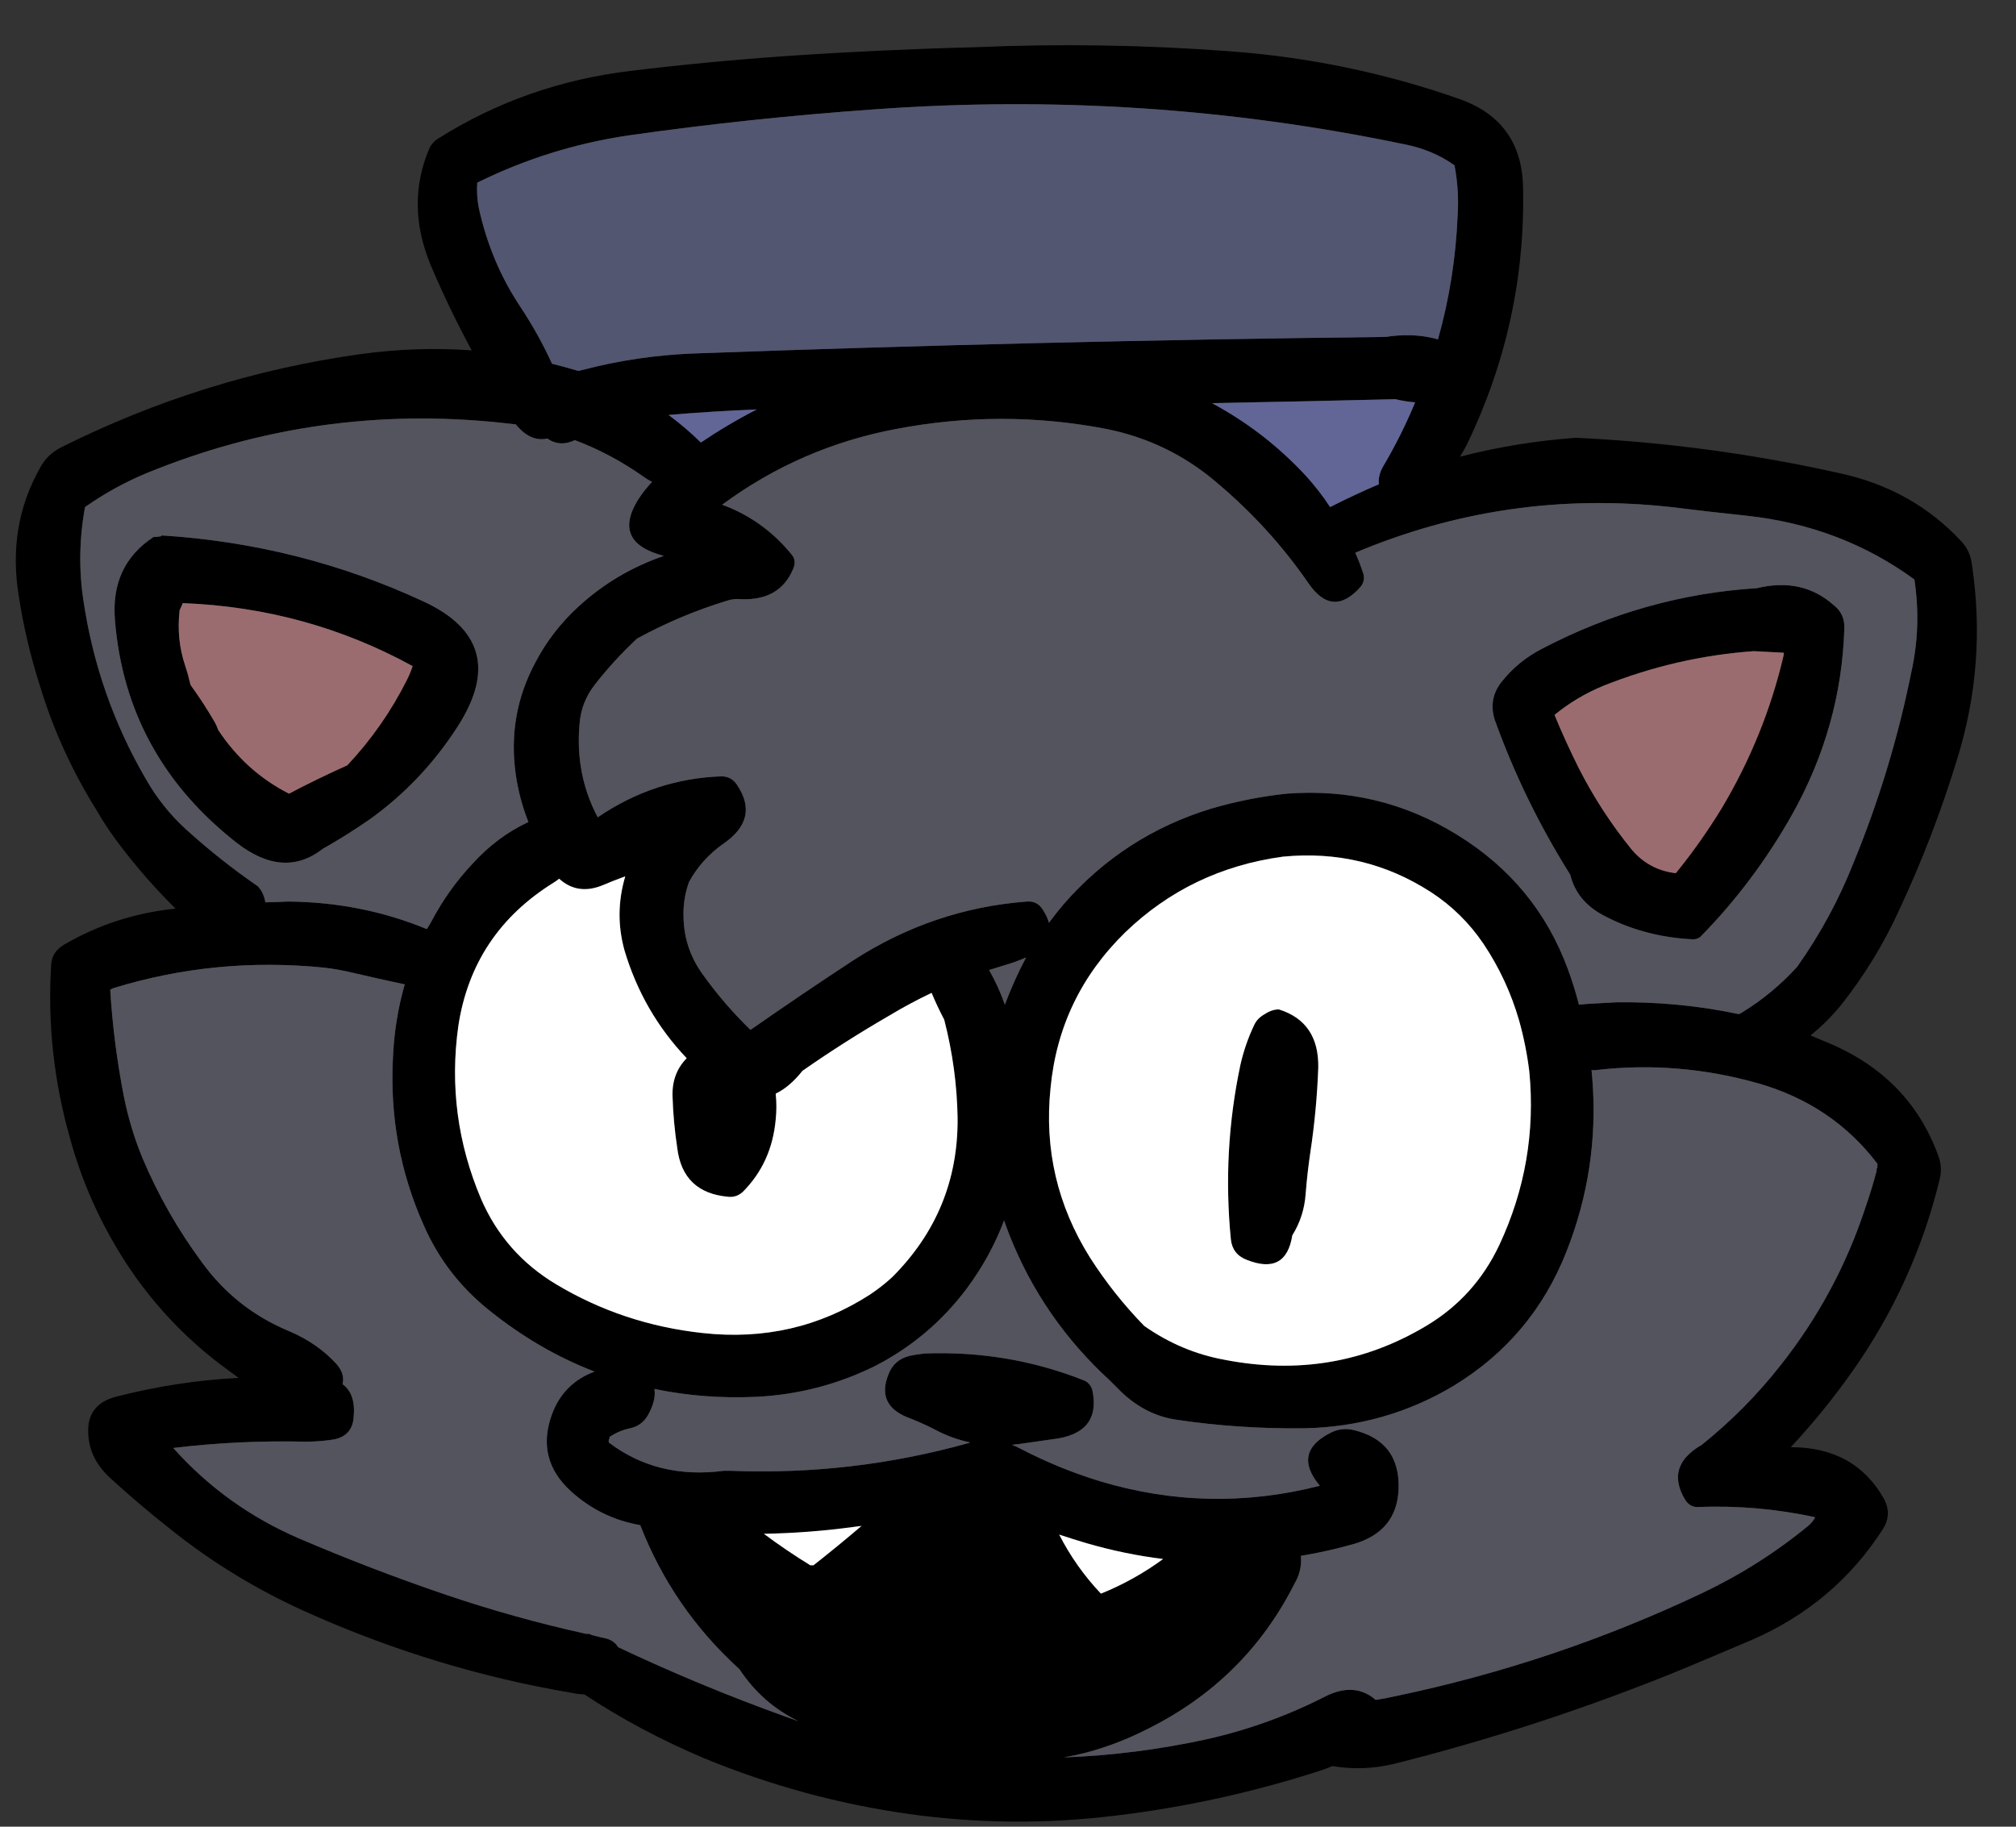 
<svg viewBox="0 0 128 116" height="116px" width="128px" y="0px" x="0px" preserveAspectRatio="none" xmlns:xlink="http://www.w3.org/1999/xlink" version="1.1" xmlns="http://www.w3.org/2000/svg">
<rect x="0" y="0" width="128" height="116" fill="#333333" stroke="none"/>
<defs></defs>

<g id="Layer_1"></g>

<g id="Layer_2">
<g transform="matrix( 1, 0, 0, 1, 4.1,73.4)" id="Layer_2">
<g>
<g>
<g>
<path d="M 73.9 -70.15
Q 65.85 -70.75 57.75 -70.4 51.9 -70.25 45.95 -69.85 40.9 -69.5 35.95 -68.9 29.3 -68.1 23.8 -64.65 23.35 -64.4 23.15 -63.95 21.65 -60.4 23.25 -56.55 24.429 -53.779 25.85 -51.15 22.326 -51.407 18.7 -50.9 8.8 -49.5 -0.2 -45 -1.1 -44.55 -1.55 -43.7 -3.65 -40 -2.9 -35.5 -2.45 -32.6 -1.55 -29.8 -0.3 -25.7 2 -22 2.75 -20.7 3.65 -19.55 5.233 -17.488 7.05 -15.7 3.215 -15.312 -0.05 -13.4 -0.8 -12.95 -0.85 -12.15 -1.2 -6.55 0.35 -1.1 1.5 3.1 3.9 6.8 6.35 10.55 9.9 13.25 10.483 13.687 11.05 14.1 7.125 14.299 3.25 15.3 1.55 15.75 1.5 17.35 1.45 19.2 3 20.55 4.75 22.15 6.65 23.65 10.75 26.95 15.65 29.1 23.65 32.65 32.2 34.1 32.617 34.189 33 34.2 36.585 36.559 40.6 38.25 46.9 40.85 53.65 41.8 60.15 42.7 66.7 41.9 73.4 41.1 79.85 39 80.185 38.88 80.5 38.75 82.468 39.083 84.45 38.6 93.6 36.3 102.35 32.75 104.75 31.75 107.1 30.75 112.4 28.45 115.45 23.7 116.05 22.75 115.5 21.75 113.65 18.5 109.6 18.5 111.7 16.25 113.5 13.7 117.45 8.1 119.05 1.5 119.25 0.7 118.95 -0.05 117.1 -5.1 111.8 -7.25 111.337 -7.44 110.85 -7.65 111.951 -8.526 112.85 -9.65 115.05 -12.45 116.5 -15.65 118.65 -20.25 120.15 -25.15 122.05 -31.25 121.1 -37.55 121 -38.4 120.45 -39 117.35 -42.35 112.7 -43.35 104.45 -45.2 95.95 -45.6 92.194 -45.326 88.6 -44.4 88.844 -44.788 89.05 -45.2 92.8 -53 92.6 -61.55 92.5 -65.7 88.6 -67.1 81.5 -69.6 73.9 -70.15
M 28.95 -53.9
Q 27.05 -56.75 26.3 -60.2 26.15 -60.95 26.2 -61.8 30.75 -64.05 35.8 -64.8 43.55 -65.9 51.35 -66.45 68.45 -67.7 85 -64.25 86.85 -63.9 88.25 -62.9 88.55 -61.3 88.45 -59.75 88.283 -55.671 87.2 -51.85 85.826 -52.243 84.2 -52.05 83.95 -52 83.6 -52 61.75 -51.75 39.85 -50.95 36.35 -50.8 33.05 -49.95 32.847 -49.898 32.65 -49.85 32.626 -49.842 32.6 -49.85 31.791 -50.096 30.95 -50.3 30.108 -52.15 28.95 -53.9
M 36.8 -43.1
Q 37.06 -42.915 37.3 -42.8 36.797 -42.267 36.4 -41.65 34.75 -38.95 38.05 -38.1 35 -37.05 32.65 -34.9 30.95 -33.35 29.9 -31.35 28.1 -28 28.65 -24.2 28.879 -22.629 29.45 -21.2 27.483 -20.291 25.9 -18.55 24.35 -16.9 23.3 -14.9 23.156 -14.641 23 -14.4 18.872 -16.107 14.2 -16.15 13.473 -16.116 12.75 -16.1 12.68 -16.531 12.45 -16.9 12.35 -17 12.3 -17.1 9.9 -18.75 7.75 -20.7 6.2 -22.1 5.15 -23.95 2.1 -29.2 1.2 -35.25 0.75 -38.2 1.3 -41.2 3.15 -42.5 5.2 -43.35 16.05 -47.8 27.75 -46.55 28.208 -46.499 28.65 -46.45 29.568 -45.319 30.65 -45.55 31.45 -44.998 32.4 -45.45 34.71 -44.579 36.8 -43.1
M 40.4 -45.3
Q 39.461 -46.224 38.35 -47.05 41.173 -47.289 43.95 -47.4 42.139 -46.473 40.4 -45.3
M 32.7 -27.45
Q 32.8 -28.8 33.65 -29.9 34.85 -31.45 36.35 -32.85 39.1 -34.35 42.05 -35.25 42.5 -35.4 42.95 -35.35 45.4 -35.25 46.25 -37.25 46.5 -37.8 46.15 -38.2 44.35 -40.4 41.75 -41.35 46.7 -45 52.75 -46.15 59.5 -47.45 66.2 -46.15 70.1 -45.35 73.1 -42.8 76.5 -39.95 78.95 -36.4 80.5 -34.1 82.3 -36.15 82.6 -36.55 82.45 -37 82.237 -37.657 81.95 -38.3 91.554 -42.351 102 -41.2 104.4 -40.9 106.8 -40.65 112.8 -40 117.45 -36.6 117.9 -33.6 117.25 -30.7 116 -24.5 113.6 -18.65 112.2 -15.1 110 -12 108.45 -10.3 106.5 -9.1 106.396 -9.038 106.3 -9 102.499 -9.808 98.5 -9.75 97.65 -9.7 96.7 -9.65 96.426 -9.628 96.15 -9.6 95.867 -10.717 95.45 -11.85 93.45 -17.3 88.4 -20.4 83.45 -23.45 77.6 -23 75.2 -22.75 72.8 -22.05 67.25 -20.35 63.45 -16 62.953 -15.417 62.5 -14.8 62.388 -15.207 62.1 -15.65 61.75 -16.2 61.1 -16.15 55.15 -15.7 50.05 -12.4 46.7 -10.2 43.55 -8 41.85 -9.65 40.5 -11.55 39.35 -13.15 39.3 -15.1 39.25 -16.3 39.65 -17.4 40.45 -18.85 41.8 -19.8 44.15 -21.4 42.7 -23.55 42.35 -24.1 41.7 -24.1 37.45 -23.95 33.85 -21.5 32.4 -24.25 32.7 -27.45
M 3.75 -3.85
Q 3.1 -7.2 2.9 -10.55 3 -10.6 3.1 -10.65 9.6 -12.65 16.5 -11.95 17.35 -11.85 18.2 -11.65 19.9 -11.25 21.55 -10.9 21.581 -10.893 21.6 -10.9 20.954 -8.642 20.85 -6.25 20.55 -0.65 22.8 4.4 24.2 7.6 26.95 9.8 30.113 12.343 33.65 13.7 31.684 14.427 30.95 16.4 29.9 19.25 32.15 21.3 34.05 23.019 36.55 23.45 38.618 28.761 42.85 32.6 44.301 34.792 46.6 35.9 46.176 35.756 45.75 35.6 40.314 33.646 35.15 31.2 34.888 30.783 34.4 30.65 33.968 30.559 33.55 30.45 33.419 30.408 33.3 30.35 33.21 30.36 33.1 30.35 28.54 29.343 24.15 27.85 19.45 26.25 14.9 24.3 10.25 22.3 6.9 18.55 11.05 18.05 15.3 18.15 16.25 18.15 17.15 18 18.25 17.75 18.35 16.65 18.512 15.114 17.65 14.5 17.814 13.834 17.25 13.2 16.05 11.9 14.3 11.15 10.9 9.75 8.75 6.8 6.45 3.7 4.95 0.15 4.15 -1.8 3.75 -3.85
M 31.05 -17.35
Q 31.244 -17.468 31.4 -17.6 32.589 -16.522 34.2 -17.2 34.9 -17.5 35.6 -17.75 34.9 -15.4 35.55 -13.05 36.718 -9.128 39.5 -6.2 38.558 -5.242 38.6 -3.8 38.65 -2.15 38.9 -0.5 39.25 2.35 42.15 2.6 42.65 2.65 43.05 2.3 44.9 0.45 45.15 -2.3 45.239 -3.127 45.15 -3.95 46.036 -4.374 46.85 -5.4 49.5 -7.25 52.35 -8.9 53.669 -9.695 55.05 -10.35 55.408 -9.488 55.85 -8.65 56.65 -5.55 56.7 -2.4 56.75 3.5 52.55 7.7 51.9 8.3 51.15 8.8 46.35 11.9 40.5 11.25 35.45 10.7 31.2 8.15 27.95 6.2 26.45 2.75 24.2 -2.55 25 -8.25 25.9 -14.15 31.05 -17.35
M 80.35 -41.2
Q 79.675 -42.24 78.8 -43.2 76.2 -46 72.85 -47.8 78.68 -47.908 84.5 -48.05 85.132 -47.897 85.75 -47.85 84.881 -45.75 83.7 -43.75 83.385 -43.178 83.45 -42.65 81.901 -41.988 80.35 -41.2
M 59.7 -9.6
Q 59.304 -10.74 58.7 -11.8 59.095 -11.931 59.5 -12.05 60.304 -12.273 61.05 -12.6 60.279 -11.148 59.7 -9.6
M 62.6 -4.3
Q 63.15 -10.1 67.35 -14.2 71.5 -18.2 77.35 -19 82.5 -19.5 86.75 -16.75 88.75 -15.45 90.1 -13.45 91.6 -11.2 92.35 -8.6 92.8 -7 93 -5.35 93.55 0.4 91.1 5.65 89.55 8.95 86.45 10.8 80.6 14.3 73.65 12.95 70.9 12.45 68.55 10.8 66.6 8.8 65.1 6.45 62 1.5 62.6 -4.3
M 97 -4.9
Q 96.978 -5.158 96.95 -5.45 97.099 -5.426 97.25 -5.45 102.45 -6.05 107.55 -4.6 112.25 -3.25 115.1 0.5 115.1 0.55 115.1 0.6 115.1 0.7 115.1 0.75 115.05 0.8 115.05 0.85 115.05 0.9 115.05 0.95 114.75 2.1 114.35 3.25 112.55 8.75 108.95 13.3 106.75 16.1 103.95 18.35 101.6 19.7 102.9 21.85 103.2 22.3 103.65 22.3 107.5 22.15 111.15 22.95 111 23.25 110.7 23.5 107.6 26.05 103.9 27.8 94.6 32.2 84.55 34.3 83.92 34.445 83.25 34.55 81.928 33.408 80.1 34.3 76.5 36.15 72.5 37.05 68.025 38.026 63.45 38.2 64.154 38.074 64.85 37.9 66.9 37.35 68.75 36.4 75 33.3 78.1 27.15 78.45 26.55 78.5 25.9 78.517 25.639 78.5 25.4 80.173 25.123 81.85 24.65 84.6 23.85 84.7 21.15 84.8 18.1 81.8 17.4 81.1 17.25 80.45 17.55 77.9 18.8 79.7 20.95 72.65 22.75 65.7 20.65 63.1 19.85 60.7 18.6 60.436 18.455 60.15 18.35 60.381 18.33 60.6 18.3 61.65 18.15 62.7 18 65.85 17.65 65.25 14.85 65.1 14.4 64.7 14.25 59.9 12.35 54.6 12.55 54.15 12.6 53.65 12.7 52.65 12.95 52.3 13.9 51.55 15.8 53.5 16.6 54.3 16.9 55.1 17.3 56.269 17.942 57.5 18.2 57.436 18.226 57.35 18.25 50 20.3 42.3 20 42.05 20 41.85 20 37.65 20.55 34.55 18.2 34.55 18.15 34.55 18.05 34.55 18 34.6 17.95 34.6 17.9 34.6 17.85 35.2 17.45 35.9 17.3 36.65 17.15 37.05 16.45 37.569 15.508 37.45 14.8 40.572 15.458 43.95 15.3 47.9 15.1 51.45 13.35 54.95 11.55 57.3 8.4 58.802 6.374 59.65 4.1 59.82 4.591 60 5.05 62.1 10.35 66.35 14.25 66.7 14.6 67.05 14.95 68.6 16.45 70.55 16.75 74.55 17.35 78.7 17.3 83.85 17.2 88.2 14.6 93.2 11.55 95.35 6.1 97.45 0.8 97 -4.9
M 63.15 24.05
Q 64.02 24.341 64.9 24.6 67.331 25.305 69.75 25.6 67.904 26.952 65.8 27.8 64.204 26.113 63.15 24.05
M 44.4 24
Q 47.297 23.949 50.2 23.55 50.417 23.521 50.6 23.5 49.111 24.771 47.55 26 47.45 26 47.35 26 45.835 25.07 44.4 24
M 77.1 -9.3
Q 76.65 -9.3 76.2 -9 75.75 -8.75 75.55 -8.35 74.95 -7.1 74.65 -5.75 73.5 -0.3 74.05 5.3 74.15 6.25 75.05 6.6 77.55 7.6 77.95 5.05 78.7 3.85 78.8 2.4 78.9 1.1 79.1 -0.25 79.5 -2.9 79.6 -5.6 79.65 -8.5 77.1 -9.3
M 113 -33.45
Q 113.05 -34.4 112.35 -34.95 110.35 -36.75 107.45 -36.05 100.3 -35.6 93.8 -32.2 92.25 -31.4 91.2 -30.05 90.4 -29 90.8 -27.7 92.65 -22.55 95.6 -17.85 96 -16.2 97.65 -15.3 100.25 -13.9 103.4 -13.75 103.65 -13.75 103.85 -13.9 107.25 -17.35 109.7 -21.7 112.8 -27.25 113 -33.45
M 109.15 -31.95
Q 109.15 -31.9 109.15 -31.8 107.95 -26.65 105.2 -22.05 103.85 -19.85 102.3 -17.95 100.6 -18.15 99.5 -19.45 97.55 -21.85 96.15 -24.6 95.3 -26.3 94.6 -28 96 -29.15 97.7 -29.85 102.35 -31.7 107.25 -32.05 108.2 -32 109.15 -31.95
M 24.95 -27.25
Q 28.4 -32.6 22.8 -35.2 14.95 -38.85 6.15 -39.4
L 6.15 -39.35
Q 5.9 -39.3 5.65 -39.3 2.9 -37.5 3.2 -34 3.9 -25.4 10.9 -19.9 13.9 -17.55 16.4 -19.5 17.9 -20.35 19.35 -21.35 22.7 -23.75 24.95 -27.25
M 22.1 -31.1
Q 21.95 -30.65 21.75 -30.25 20.25 -27.25 17.95 -24.8 16.05 -23.95 14.25 -23 11.5 -24.4 9.75 -27.05 9.65 -27.35 9.5 -27.6 8.8 -28.8 8 -29.9 7.85 -30.55 7.65 -31.15 7.1 -32.8 7.3 -34.6 7.3 -34.65 7.35 -34.75 7.45 -34.95 7.5 -35.1 15.35 -34.8 22.1 -31.1 Z" stroke="none" fill="#000000"></path>

<path d="M 50.2 23.55
Q 47.297 23.949 44.4 24 45.835 25.07 47.35 26 47.45 26 47.55 26 49.111 24.771 50.6 23.5 50.417 23.521 50.2 23.55
M 64.9 24.6
Q 64.02 24.341 63.15 24.05 64.204 26.113 65.8 27.8 67.904 26.952 69.75 25.6 67.331 25.305 64.9 24.6
M 67.35 -14.2
Q 63.15 -10.1 62.6 -4.3 62 1.5 65.1 6.45 66.6 8.8 68.55 10.8 70.9 12.45 73.65 12.95 80.6 14.3 86.45 10.8 89.55 8.95 91.1 5.65 93.55 0.4 93 -5.35 92.8 -7 92.35 -8.6 91.6 -11.2 90.1 -13.45 88.75 -15.45 86.75 -16.75 82.5 -19.5 77.35 -19 71.5 -18.2 67.35 -14.2
M 76.2 -9
Q 76.65 -9.3 77.1 -9.3 79.65 -8.5 79.6 -5.6 79.5 -2.9 79.1 -0.25 78.9 1.1 78.8 2.4 78.7 3.85 77.95 5.05 77.55 7.6 75.05 6.6 74.15 6.25 74.05 5.3 73.5 -0.3 74.65 -5.75 74.95 -7.1 75.55 -8.35 75.75 -8.75 76.2 -9
M 31.4 -17.6
Q 31.244 -17.468 31.05 -17.35 25.9 -14.15 25 -8.25 24.2 -2.55 26.45 2.75 27.95 6.2 31.2 8.15 35.45 10.7 40.5 11.25 46.35 11.9 51.15 8.8 51.9 8.3 52.55 7.7 56.75 3.5 56.7 -2.4 56.65 -5.55 55.85 -8.65 55.408 -9.488 55.05 -10.35 53.669 -9.695 52.35 -8.9 49.5 -7.25 46.85 -5.4 46.036 -4.374 45.15 -3.95 45.239 -3.127 45.15 -2.3 44.9 0.45 43.05 2.3 42.65 2.65 42.15 2.6 39.25 2.35 38.9 -0.5 38.65 -2.15 38.6 -3.8 38.558 -5.242 39.5 -6.2 36.718 -9.128 35.55 -13.05 34.9 -15.4 35.6 -17.75 34.9 -17.5 34.2 -17.2 32.589 -16.522 31.4 -17.6 Z" stroke="none" fill="#FFFFFF"></path>

<path d="M 96.95 -5.45
Q 96.978 -5.158 97 -4.9 97.45 0.8 95.35 6.1 93.2 11.55 88.2 14.6 83.85 17.2 78.7 17.3 74.55 17.35 70.55 16.75 68.6 16.45 67.05 14.95 66.7 14.6 66.35 14.25 62.1 10.35 60 5.05 59.82 4.591 59.65 4.1 58.802 6.374 57.3 8.4 54.95 11.55 51.45 13.35 47.9 15.1 43.95 15.3 40.572 15.458 37.45 14.8 37.569 15.508 37.05 16.45 36.65 17.15 35.9 17.3 35.2 17.45 34.6 17.85 34.6 17.9 34.6 17.95 34.55 18 34.55 18.05 34.55 18.15 34.55 18.2 37.65 20.55 41.85 20 42.05 20 42.3 20 50 20.3 57.35 18.25 57.436 18.226 57.5 18.2 56.269 17.942 55.1 17.3 54.3 16.9 53.5 16.6 51.55 15.8 52.3 13.9 52.65 12.95 53.65 12.7 54.15 12.6 54.6 12.55 59.9 12.35 64.7 14.25 65.1 14.4 65.25 14.85 65.85 17.65 62.7 18 61.65 18.15 60.6 18.3 60.381 18.33 60.15 18.35 60.436 18.455 60.7 18.6 63.1 19.85 65.7 20.65 72.65 22.75 79.7 20.95 77.9 18.8 80.45 17.55 81.1 17.25 81.8 17.4 84.8 18.1 84.7 21.15 84.6 23.85 81.85 24.65 80.173 25.123 78.5 25.4 78.517 25.639 78.5 25.9 78.45 26.55 78.1 27.15 75 33.3 68.75 36.4 66.9 37.35 64.85 37.9 64.154 38.074 63.45 38.2 68.025 38.026 72.5 37.05 76.5 36.15 80.1 34.3 81.928 33.408 83.25 34.55 83.92 34.445 84.55 34.3 94.6 32.2 103.9 27.8 107.6 26.05 110.7 23.5 111 23.25 111.15 22.95 107.5 22.15 103.65 22.3 103.2 22.3 102.9 21.85 101.6 19.7 103.95 18.35 106.75 16.1 108.95 13.3 112.55 8.75 114.35 3.25 114.75 2.1 115.05 0.95 115.05 0.9 115.05 0.85 115.05 0.8 115.1 0.75 115.1 0.7 115.1 0.6 115.1 0.55 115.1 0.5 112.25 -3.25 107.55 -4.6 102.45 -6.05 97.25 -5.45 97.099 -5.426 96.95 -5.45
M 58.7 -11.8
Q 59.304 -10.74 59.7 -9.6 60.279 -11.148 61.05 -12.6 60.304 -12.273 59.5 -12.05 59.095 -11.931 58.7 -11.8
M 2.9 -10.55
Q 3.1 -7.2 3.75 -3.85 4.15 -1.8 4.95 0.15 6.45 3.7 8.75 6.8 10.9 9.75 14.3 11.15 16.05 11.9 17.25 13.2 17.814 13.834 17.65 14.5 18.512 15.114 18.35 16.65 18.25 17.75 17.15 18 16.25 18.15 15.3 18.15 11.05 18.05 6.9 18.55 10.25 22.3 14.9 24.3 19.45 26.25 24.15 27.85 28.54 29.343 33.1 30.35 33.21 30.36 33.3 30.35 33.419 30.408 33.55 30.45 33.968 30.559 34.4 30.65 34.888 30.783 35.15 31.2 40.314 33.646 45.75 35.6 46.176 35.756 46.6 35.9 44.301 34.792 42.85 32.6 38.618 28.761 36.55 23.45 34.05 23.019 32.15 21.3 29.9 19.25 30.95 16.4 31.684 14.427 33.65 13.7 30.113 12.343 26.95 9.8 24.2 7.6 22.8 4.4 20.55 -0.65 20.85 -6.25 20.954 -8.642 21.6 -10.9 21.581 -10.893 21.55 -10.9 19.9 -11.25 18.2 -11.65 17.35 -11.85 16.5 -11.95 9.6 -12.65 3.1 -10.65 3 -10.6 2.9 -10.55
M 33.65 -29.9
Q 32.8 -28.8 32.7 -27.45 32.4 -24.25 33.85 -21.5 37.45 -23.95 41.7 -24.1 42.35 -24.1 42.7 -23.55 44.15 -21.4 41.8 -19.8 40.45 -18.85 39.65 -17.4 39.25 -16.3 39.3 -15.1 39.35 -13.15 40.5 -11.55 41.85 -9.65 43.55 -8 46.7 -10.2 50.05 -12.4 55.15 -15.7 61.1 -16.15 61.75 -16.2 62.1 -15.65 62.388 -15.207 62.5 -14.8 62.953 -15.417 63.45 -16 67.25 -20.35 72.8 -22.05 75.2 -22.75 77.6 -23 83.45 -23.45 88.4 -20.4 93.45 -17.3 95.45 -11.85 95.867 -10.717 96.15 -9.6 96.426 -9.628 96.7 -9.65 97.65 -9.7 98.5 -9.75 102.499 -9.808 106.3 -9 106.396 -9.038 106.5 -9.1 108.45 -10.3 110 -12 112.2 -15.1 113.6 -18.65 116 -24.5 117.25 -30.7 117.9 -33.6 117.45 -36.6 112.8 -40 106.8 -40.65 104.4 -40.9 102 -41.2 91.554 -42.351 81.95 -38.3 82.237 -37.657 82.45 -37 82.6 -36.55 82.3 -36.15 80.5 -34.1 78.95 -36.4 76.5 -39.95 73.1 -42.8 70.1 -45.35 66.2 -46.15 59.5 -47.45 52.75 -46.15 46.7 -45 41.75 -41.35 44.35 -40.4 46.15 -38.2 46.5 -37.8 46.25 -37.25 45.4 -35.25 42.95 -35.35 42.5 -35.4 42.05 -35.25 39.1 -34.35 36.35 -32.85 34.85 -31.45 33.65 -29.9
M 112.35 -34.95
Q 113.05 -34.4 113 -33.45 112.8 -27.25 109.7 -21.7 107.25 -17.35 103.85 -13.9 103.65 -13.75 103.4 -13.75 100.25 -13.9 97.65 -15.3 96 -16.2 95.6 -17.85 92.65 -22.55 90.8 -27.7 90.4 -29 91.2 -30.05 92.25 -31.4 93.8 -32.2 100.3 -35.6 107.45 -36.05 110.35 -36.75 112.35 -34.95
M 37.3 -42.8
Q 37.06 -42.915 36.8 -43.1 34.71 -44.579 32.4 -45.45 31.45 -44.998 30.65 -45.55 29.568 -45.319 28.65 -46.45 28.208 -46.499 27.75 -46.55 16.05 -47.8 5.2 -43.35 3.15 -42.5 1.3 -41.2 0.75 -38.2 1.2 -35.25 2.1 -29.2 5.15 -23.95 6.2 -22.1 7.75 -20.7 9.9 -18.75 12.3 -17.1 12.35 -17 12.45 -16.9 12.68 -16.531 12.75 -16.1 13.473 -16.116 14.2 -16.15 18.872 -16.107 23 -14.4 23.156 -14.641 23.3 -14.9 24.35 -16.9 25.9 -18.55 27.483 -20.291 29.45 -21.2 28.879 -22.629 28.65 -24.2 28.1 -28 29.9 -31.35 30.95 -33.35 32.65 -34.9 35 -37.05 38.05 -38.1 34.75 -38.95 36.4 -41.65 36.797 -42.267 37.3 -42.8
M 22.8 -35.2
Q 28.4 -32.6 24.95 -27.25 22.7 -23.75 19.35 -21.35 17.9 -20.35 16.4 -19.5 13.9 -17.55 10.9 -19.9 3.9 -25.4 3.2 -34 2.9 -37.5 5.65 -39.3 5.9 -39.3 6.15 -39.35
L 6.15 -39.4
Q 14.95 -38.85 22.8 -35.2 Z" stroke="none" fill="#53545E"></path>

<path d="M 78.8 -43.2
Q 79.675 -42.24 80.35 -41.2 81.901 -41.988 83.45 -42.65 83.385 -43.178 83.7 -43.75 84.881 -45.75 85.75 -47.85 85.132 -47.897 84.5 -48.05 78.68 -47.908 72.85 -47.8 76.2 -46 78.8 -43.2
M 38.35 -47.05
Q 39.461 -46.224 40.4 -45.3 42.139 -46.473 43.95 -47.4 41.173 -47.289 38.35 -47.05 Z" stroke="none" fill="#626696"></path>

<path d="M 109.15 -31.8
Q 109.15 -31.9 109.15 -31.95 108.2 -32 107.25 -32.05 102.35 -31.7 97.7 -29.85 96 -29.15 94.6 -28 95.3 -26.3 96.15 -24.6 97.55 -21.85 99.5 -19.45 100.6 -18.15 102.3 -17.95 103.85 -19.85 105.2 -22.05 107.95 -26.65 109.15 -31.8
M 21.75 -30.25
Q 21.95 -30.65 22.1 -31.1 15.35 -34.8 7.5 -35.1 7.45 -34.95 7.35 -34.75 7.3 -34.65 7.3 -34.6 7.1 -32.8 7.65 -31.15 7.85 -30.55 8 -29.9 8.8 -28.8 9.5 -27.6 9.65 -27.35 9.75 -27.05 11.5 -24.4 14.25 -23 16.05 -23.95 17.95 -24.8 20.25 -27.25 21.75 -30.25 Z" stroke="none" fill="#9B6C6F"></path>

<path d="M 26.3 -60.2
Q 27.05 -56.75 28.95 -53.9 30.108 -52.15 30.95 -50.3 31.791 -50.096 32.6 -49.85 32.626 -49.842 32.65 -49.85 32.847 -49.898 33.05 -49.95 36.35 -50.8 39.85 -50.95 61.75 -51.75 83.6 -52 83.95 -52 84.2 -52.05 85.826 -52.243 87.2 -51.85 88.283 -55.671 88.45 -59.75 88.55 -61.3 88.25 -62.9 86.85 -63.9 85 -64.25 68.45 -67.7 51.35 -66.45 43.55 -65.9 35.8 -64.8 30.75 -64.05 26.2 -61.8 26.15 -60.95 26.3 -60.2 Z" stroke="none" fill="#525671"></path>
</g>
</g>
</g>
</g>
</g>
</svg>
